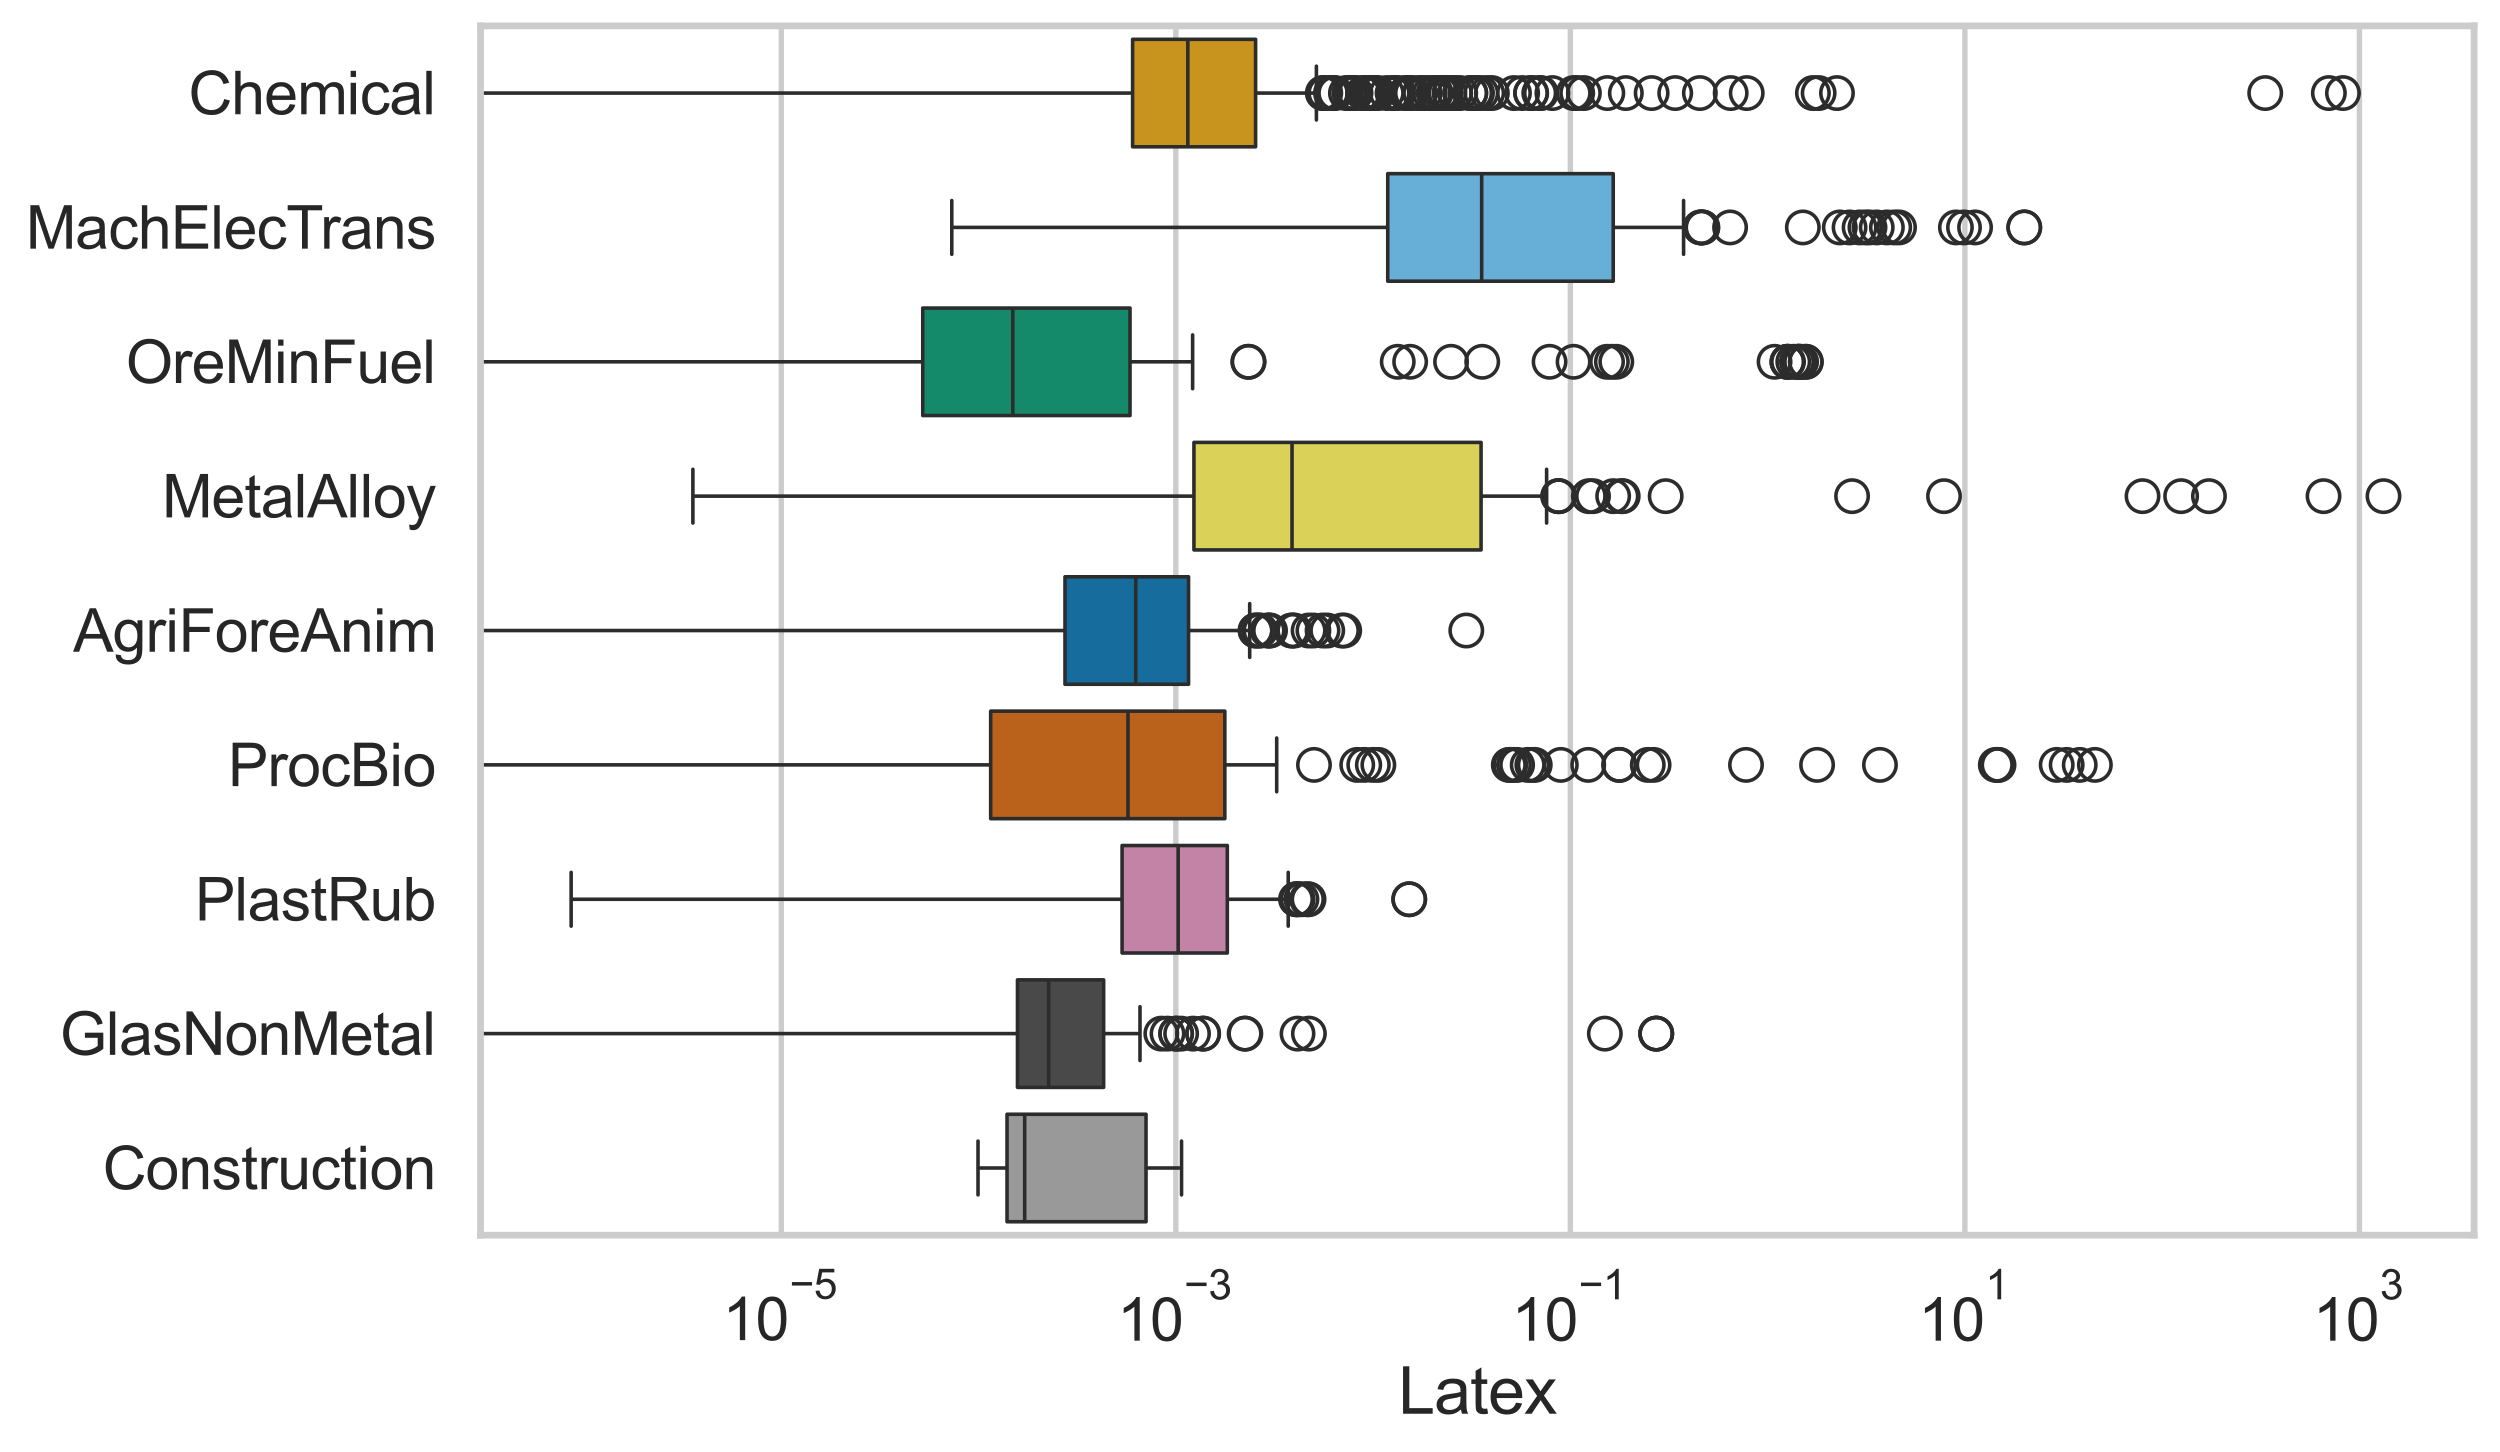 <?xml version="1.0" encoding="utf-8" standalone="no"?>
<!DOCTYPE svg PUBLIC "-//W3C//DTD SVG 1.1//EN"
  "http://www.w3.org/Graphics/SVG/1.1/DTD/svg11.dtd">
<svg xmlns:xlink="http://www.w3.org/1999/xlink" width="695.577pt" height="404.121pt" viewBox="0 0 695.577 404.121" xmlns="http://www.w3.org/2000/svg" version="1.1">
 <defs>
  <style type="text/css">*{stroke-linejoin: round; stroke-linecap: butt}</style>
 </defs>
 <g id="figure_1">
  <g id="patch_1">
   <path d="M 0 404.121 
L 695.577 404.121 
L 695.577 0 
L 0 0 
z
" style="fill: #ffffff"/>
  </g>
  <g id="axes_1">
   <g id="patch_2">
    <path d="M 133.697 343.665 
L 688.377 343.665 
L 688.377 7.2 
L 133.697 7.2 
z
" style="fill: #ffffff"/>
   </g>
   <g id="matplotlib.axis_1">
    <g id="xtick_1">
     <g id="line2d_1">
      <path d="M 217.376 343.665 
L 217.376 7.2 
" clip-path="url(#pfb4971caf5)" style="fill: none; stroke: #cccccc; stroke-width: 1.5; stroke-linecap: round"/>
     </g>
     <g id="text_1">
      <!-- $\mathdefault{10^{-5}}$ -->
      <g style="fill: #262626" transform="translate(201.041 373.015) scale(0.165 -0.165)">
       <defs>
        <path id="ArialMT-31" d="M 2384 0 
L 1822 0 
L 1822 3584 
Q 1619 3391 1289 3197 
Q 959 3003 697 2906 
L 697 3450 
Q 1169 3672 1522 3987 
Q 1875 4303 2022 4600 
L 2384 4600 
L 2384 0 
z
" transform="scale(0.016)"/>
        <path id="ArialMT-30" d="M 266 2259 
Q 266 3072 433 3567 
Q 600 4063 929 4331 
Q 1259 4600 1759 4600 
Q 2128 4600 2406 4451 
Q 2684 4303 2865 4023 
Q 3047 3744 3150 3342 
Q 3253 2941 3253 2259 
Q 3253 1453 3087 958 
Q 2922 463 2592 192 
Q 2263 -78 1759 -78 
Q 1097 -78 719 397 
Q 266 969 266 2259 
z
M 844 2259 
Q 844 1131 1108 757 
Q 1372 384 1759 384 
Q 2147 384 2411 759 
Q 2675 1134 2675 2259 
Q 2675 3391 2411 3762 
Q 2147 4134 1753 4134 
Q 1366 4134 1134 3806 
Q 844 3388 844 2259 
z
" transform="scale(0.016)"/>
        <path id="ArialMT-2212" d="M 3381 1997 
L 356 1997 
L 356 2522 
L 3381 2522 
L 3381 1997 
z
" transform="scale(0.016)"/>
        <path id="ArialMT-35" d="M 266 1200 
L 856 1250 
Q 922 819 1161 601 
Q 1400 384 1738 384 
Q 2144 384 2425 690 
Q 2706 997 2706 1503 
Q 2706 1984 2436 2262 
Q 2166 2541 1728 2541 
Q 1456 2541 1237 2417 
Q 1019 2294 894 2097 
L 366 2166 
L 809 4519 
L 3088 4519 
L 3088 3981 
L 1259 3981 
L 1013 2750 
Q 1425 3038 1878 3038 
Q 2478 3038 2890 2622 
Q 3303 2206 3303 1553 
Q 3303 931 2941 478 
Q 2500 -78 1738 -78 
Q 1113 -78 717 272 
Q 322 622 266 1200 
z
" transform="scale(0.016)"/>
       </defs>
       <use xlink:href="#ArialMT-31" transform="translate(0 0.88)"/>
       <use xlink:href="#ArialMT-30" transform="translate(55.615 0.88)"/>
       <use xlink:href="#ArialMT-2212" transform="translate(112.973 70.573) scale(0.7)"/>
       <use xlink:href="#ArialMT-35" transform="translate(153.852 70.573) scale(0.7)"/>
      </g>
     </g>
    </g>
    <g id="xtick_2">
     <g id="line2d_2">
      <path d="M 327.149 343.665 
L 327.149 7.2 
" clip-path="url(#pfb4971caf5)" style="fill: none; stroke: #cccccc; stroke-width: 1.5; stroke-linecap: round"/>
     </g>
     <g id="text_2">
      <!-- $\mathdefault{10^{-3}}$ -->
      <g style="fill: #262626" transform="translate(310.814 373.18) scale(0.165 -0.165)">
       <defs>
        <path id="ArialMT-33" d="M 269 1209 
L 831 1284 
Q 928 806 1161 595 
Q 1394 384 1728 384 
Q 2125 384 2398 659 
Q 2672 934 2672 1341 
Q 2672 1728 2419 1979 
Q 2166 2231 1775 2231 
Q 1616 2231 1378 2169 
L 1441 2663 
Q 1497 2656 1531 2656 
Q 1891 2656 2178 2843 
Q 2466 3031 2466 3422 
Q 2466 3731 2256 3934 
Q 2047 4138 1716 4138 
Q 1388 4138 1169 3931 
Q 950 3725 888 3313 
L 325 3413 
Q 428 3978 793 4289 
Q 1159 4600 1703 4600 
Q 2078 4600 2393 4439 
Q 2709 4278 2876 4000 
Q 3044 3722 3044 3409 
Q 3044 3113 2884 2869 
Q 2725 2625 2413 2481 
Q 2819 2388 3044 2092 
Q 3269 1797 3269 1353 
Q 3269 753 2831 336 
Q 2394 -81 1725 -81 
Q 1122 -81 723 278 
Q 325 638 269 1209 
z
" transform="scale(0.016)"/>
       </defs>
       <use xlink:href="#ArialMT-31" transform="translate(0 0.994)"/>
       <use xlink:href="#ArialMT-30" transform="translate(55.615 0.994)"/>
       <use xlink:href="#ArialMT-2212" transform="translate(112.973 70.688) scale(0.7)"/>
       <use xlink:href="#ArialMT-33" transform="translate(153.852 70.688) scale(0.7)"/>
      </g>
     </g>
    </g>
    <g id="xtick_3">
     <g id="line2d_3">
      <path d="M 436.921 343.665 
L 436.921 7.2 
" clip-path="url(#pfb4971caf5)" style="fill: none; stroke: #cccccc; stroke-width: 1.5; stroke-linecap: round"/>
     </g>
     <g id="text_3">
      <!-- $\mathdefault{10^{-1}}$ -->
      <g style="fill: #262626" transform="translate(420.586 373.18) scale(0.165 -0.165)">
       <use xlink:href="#ArialMT-31" transform="translate(0 0.994)"/>
       <use xlink:href="#ArialMT-30" transform="translate(55.615 0.994)"/>
       <use xlink:href="#ArialMT-2212" transform="translate(112.973 70.688) scale(0.7)"/>
       <use xlink:href="#ArialMT-31" transform="translate(153.852 70.688) scale(0.7)"/>
      </g>
     </g>
    </g>
    <g id="xtick_4">
     <g id="line2d_4">
      <path d="M 546.693 343.665 
L 546.693 7.2 
" clip-path="url(#pfb4971caf5)" style="fill: none; stroke: #cccccc; stroke-width: 1.5; stroke-linecap: round"/>
     </g>
     <g id="text_4">
      <!-- $\mathdefault{10^{1}}$ -->
      <g style="fill: #262626" transform="translate(533.741 373.18) scale(0.165 -0.165)">
       <use xlink:href="#ArialMT-31" transform="translate(0 0.994)"/>
       <use xlink:href="#ArialMT-30" transform="translate(55.615 0.994)"/>
       <use xlink:href="#ArialMT-31" transform="translate(112.973 70.688) scale(0.7)"/>
      </g>
     </g>
    </g>
    <g id="xtick_5">
     <g id="line2d_5">
      <path d="M 656.466 343.665 
L 656.466 7.2 
" clip-path="url(#pfb4971caf5)" style="fill: none; stroke: #cccccc; stroke-width: 1.5; stroke-linecap: round"/>
     </g>
     <g id="text_5">
      <!-- $\mathdefault{10^{3}}$ -->
      <g style="fill: #262626" transform="translate(643.513 373.18) scale(0.165 -0.165)">
       <use xlink:href="#ArialMT-31" transform="translate(0 0.994)"/>
       <use xlink:href="#ArialMT-30" transform="translate(55.615 0.994)"/>
       <use xlink:href="#ArialMT-33" transform="translate(112.973 70.688) scale(0.7)"/>
      </g>
     </g>
    </g>
    <g id="text_6">
     <!-- Latex -->
     <g style="fill: #262626" transform="translate(389.022 393.344) scale(0.18 -0.18)">
      <defs>
       <path id="ArialMT-4c" d="M 469 0 
L 469 4581 
L 1075 4581 
L 1075 541 
L 3331 541 
L 3331 0 
L 469 0 
z
" transform="scale(0.016)"/>
       <path id="ArialMT-61" d="M 2588 409 
Q 2275 144 1986 34 
Q 1697 -75 1366 -75 
Q 819 -75 525 192 
Q 231 459 231 875 
Q 231 1119 342 1320 
Q 453 1522 633 1644 
Q 813 1766 1038 1828 
Q 1203 1872 1538 1913 
Q 2219 1994 2541 2106 
Q 2544 2222 2544 2253 
Q 2544 2597 2384 2738 
Q 2169 2928 1744 2928 
Q 1347 2928 1158 2789 
Q 969 2650 878 2297 
L 328 2372 
Q 403 2725 575 2942 
Q 747 3159 1072 3276 
Q 1397 3394 1825 3394 
Q 2250 3394 2515 3294 
Q 2781 3194 2906 3042 
Q 3031 2891 3081 2659 
Q 3109 2516 3109 2141 
L 3109 1391 
Q 3109 606 3145 398 
Q 3181 191 3288 0 
L 2700 0 
Q 2613 175 2588 409 
z
M 2541 1666 
Q 2234 1541 1622 1453 
Q 1275 1403 1131 1340 
Q 988 1278 909 1158 
Q 831 1038 831 891 
Q 831 666 1001 516 
Q 1172 366 1500 366 
Q 1825 366 2078 508 
Q 2331 650 2450 897 
Q 2541 1088 2541 1459 
L 2541 1666 
z
" transform="scale(0.016)"/>
       <path id="ArialMT-74" d="M 1650 503 
L 1731 6 
Q 1494 -44 1306 -44 
Q 1000 -44 831 53 
Q 663 150 594 308 
Q 525 466 525 972 
L 525 2881 
L 113 2881 
L 113 3319 
L 525 3319 
L 525 4141 
L 1084 4478 
L 1084 3319 
L 1650 3319 
L 1650 2881 
L 1084 2881 
L 1084 941 
Q 1084 700 1114 631 
Q 1144 563 1211 522 
Q 1278 481 1403 481 
Q 1497 481 1650 503 
z
" transform="scale(0.016)"/>
       <path id="ArialMT-65" d="M 2694 1069 
L 3275 997 
Q 3138 488 2766 206 
Q 2394 -75 1816 -75 
Q 1088 -75 661 373 
Q 234 822 234 1631 
Q 234 2469 665 2931 
Q 1097 3394 1784 3394 
Q 2450 3394 2872 2941 
Q 3294 2488 3294 1666 
Q 3294 1616 3291 1516 
L 816 1516 
Q 847 969 1125 678 
Q 1403 388 1819 388 
Q 2128 388 2347 550 
Q 2566 713 2694 1069 
z
M 847 1978 
L 2700 1978 
Q 2663 2397 2488 2606 
Q 2219 2931 1791 2931 
Q 1403 2931 1139 2672 
Q 875 2413 847 1978 
z
" transform="scale(0.016)"/>
       <path id="ArialMT-78" d="M 47 0 
L 1259 1725 
L 138 3319 
L 841 3319 
L 1350 2541 
Q 1494 2319 1581 2169 
Q 1719 2375 1834 2534 
L 2394 3319 
L 3066 3319 
L 1919 1756 
L 3153 0 
L 2463 0 
L 1781 1031 
L 1600 1309 
L 728 0 
L 47 0 
z
" transform="scale(0.016)"/>
      </defs>
      <use xlink:href="#ArialMT-4c"/>
      <use xlink:href="#ArialMT-61" transform="translate(55.615 0)"/>
      <use xlink:href="#ArialMT-74" transform="translate(111.23 0)"/>
      <use xlink:href="#ArialMT-65" transform="translate(139.014 0)"/>
      <use xlink:href="#ArialMT-78" transform="translate(194.629 0)"/>
     </g>
    </g>
   </g>
   <g id="matplotlib.axis_2">
    <g id="ytick_1">
     <g id="text_7">
      <!-- Chemical -->
      <g style="fill: #262626" transform="translate(52.428 31.798) scale(0.165 -0.165)">
       <defs>
        <path id="ArialMT-43" d="M 3763 1606 
L 4369 1453 
Q 4178 706 3683 314 
Q 3188 -78 2472 -78 
Q 1731 -78 1267 223 
Q 803 525 561 1097 
Q 319 1669 319 2325 
Q 319 3041 592 3573 
Q 866 4106 1370 4382 
Q 1875 4659 2481 4659 
Q 3169 4659 3637 4309 
Q 4106 3959 4291 3325 
L 3694 3184 
Q 3534 3684 3231 3912 
Q 2928 4141 2469 4141 
Q 1941 4141 1586 3887 
Q 1231 3634 1087 3207 
Q 944 2781 944 2328 
Q 944 1744 1114 1308 
Q 1284 872 1643 656 
Q 2003 441 2422 441 
Q 2931 441 3284 734 
Q 3638 1028 3763 1606 
z
" transform="scale(0.016)"/>
        <path id="ArialMT-68" d="M 422 0 
L 422 4581 
L 984 4581 
L 984 2938 
Q 1378 3394 1978 3394 
Q 2347 3394 2619 3248 
Q 2891 3103 3008 2847 
Q 3125 2591 3125 2103 
L 3125 0 
L 2563 0 
L 2563 2103 
Q 2563 2525 2380 2717 
Q 2197 2909 1863 2909 
Q 1613 2909 1392 2779 
Q 1172 2650 1078 2428 
Q 984 2206 984 1816 
L 984 0 
L 422 0 
z
" transform="scale(0.016)"/>
        <path id="ArialMT-6d" d="M 422 0 
L 422 3319 
L 925 3319 
L 925 2853 
Q 1081 3097 1340 3245 
Q 1600 3394 1931 3394 
Q 2300 3394 2536 3241 
Q 2772 3088 2869 2813 
Q 3263 3394 3894 3394 
Q 4388 3394 4653 3120 
Q 4919 2847 4919 2278 
L 4919 0 
L 4359 0 
L 4359 2091 
Q 4359 2428 4304 2576 
Q 4250 2725 4106 2815 
Q 3963 2906 3769 2906 
Q 3419 2906 3187 2673 
Q 2956 2441 2956 1928 
L 2956 0 
L 2394 0 
L 2394 2156 
Q 2394 2531 2256 2718 
Q 2119 2906 1806 2906 
Q 1569 2906 1367 2781 
Q 1166 2656 1075 2415 
Q 984 2175 984 1722 
L 984 0 
L 422 0 
z
" transform="scale(0.016)"/>
        <path id="ArialMT-69" d="M 425 3934 
L 425 4581 
L 988 4581 
L 988 3934 
L 425 3934 
z
M 425 0 
L 425 3319 
L 988 3319 
L 988 0 
L 425 0 
z
" transform="scale(0.016)"/>
        <path id="ArialMT-63" d="M 2588 1216 
L 3141 1144 
Q 3050 572 2676 248 
Q 2303 -75 1759 -75 
Q 1078 -75 664 370 
Q 250 816 250 1647 
Q 250 2184 428 2587 
Q 606 2991 970 3192 
Q 1334 3394 1763 3394 
Q 2303 3394 2647 3120 
Q 2991 2847 3088 2344 
L 2541 2259 
Q 2463 2594 2264 2762 
Q 2066 2931 1784 2931 
Q 1359 2931 1093 2626 
Q 828 2322 828 1663 
Q 828 994 1084 691 
Q 1341 388 1753 388 
Q 2084 388 2306 591 
Q 2528 794 2588 1216 
z
" transform="scale(0.016)"/>
        <path id="ArialMT-6c" d="M 409 0 
L 409 4581 
L 972 4581 
L 972 0 
L 409 0 
z
" transform="scale(0.016)"/>
       </defs>
       <use xlink:href="#ArialMT-43"/>
       <use xlink:href="#ArialMT-68" transform="translate(72.217 0)"/>
       <use xlink:href="#ArialMT-65" transform="translate(127.832 0)"/>
       <use xlink:href="#ArialMT-6d" transform="translate(183.447 0)"/>
       <use xlink:href="#ArialMT-69" transform="translate(266.748 0)"/>
       <use xlink:href="#ArialMT-63" transform="translate(288.965 0)"/>
       <use xlink:href="#ArialMT-61" transform="translate(338.965 0)"/>
       <use xlink:href="#ArialMT-6c" transform="translate(394.58 0)"/>
      </g>
     </g>
    </g>
    <g id="ytick_2">
     <g id="text_8">
      <!-- MachElecTrans -->
      <g style="fill: #262626" transform="translate(7.2 69.183) scale(0.165 -0.165)">
       <defs>
        <path id="ArialMT-4d" d="M 475 0 
L 475 4581 
L 1388 4581 
L 2472 1338 
Q 2622 884 2691 659 
Q 2769 909 2934 1394 
L 4031 4581 
L 4847 4581 
L 4847 0 
L 4263 0 
L 4263 3834 
L 2931 0 
L 2384 0 
L 1059 3900 
L 1059 0 
L 475 0 
z
" transform="scale(0.016)"/>
        <path id="ArialMT-45" d="M 506 0 
L 506 4581 
L 3819 4581 
L 3819 4041 
L 1113 4041 
L 1113 2638 
L 3647 2638 
L 3647 2100 
L 1113 2100 
L 1113 541 
L 3925 541 
L 3925 0 
L 506 0 
z
" transform="scale(0.016)"/>
        <path id="ArialMT-54" d="M 1659 0 
L 1659 4041 
L 150 4041 
L 150 4581 
L 3781 4581 
L 3781 4041 
L 2266 4041 
L 2266 0 
L 1659 0 
z
" transform="scale(0.016)"/>
        <path id="ArialMT-72" d="M 416 0 
L 416 3319 
L 922 3319 
L 922 2816 
Q 1116 3169 1280 3281 
Q 1444 3394 1641 3394 
Q 1925 3394 2219 3213 
L 2025 2691 
Q 1819 2813 1613 2813 
Q 1428 2813 1281 2702 
Q 1134 2591 1072 2394 
Q 978 2094 978 1738 
L 978 0 
L 416 0 
z
" transform="scale(0.016)"/>
        <path id="ArialMT-6e" d="M 422 0 
L 422 3319 
L 928 3319 
L 928 2847 
Q 1294 3394 1984 3394 
Q 2284 3394 2536 3286 
Q 2788 3178 2913 3003 
Q 3038 2828 3088 2588 
Q 3119 2431 3119 2041 
L 3119 0 
L 2556 0 
L 2556 2019 
Q 2556 2363 2490 2533 
Q 2425 2703 2258 2804 
Q 2091 2906 1866 2906 
Q 1506 2906 1245 2678 
Q 984 2450 984 1813 
L 984 0 
L 422 0 
z
" transform="scale(0.016)"/>
        <path id="ArialMT-73" d="M 197 991 
L 753 1078 
Q 800 744 1014 566 
Q 1228 388 1613 388 
Q 2000 388 2187 545 
Q 2375 703 2375 916 
Q 2375 1106 2209 1216 
Q 2094 1291 1634 1406 
Q 1016 1563 777 1677 
Q 538 1791 414 1992 
Q 291 2194 291 2438 
Q 291 2659 392 2848 
Q 494 3038 669 3163 
Q 800 3259 1026 3326 
Q 1253 3394 1513 3394 
Q 1903 3394 2198 3281 
Q 2494 3169 2634 2976 
Q 2775 2784 2828 2463 
L 2278 2388 
Q 2241 2644 2061 2787 
Q 1881 2931 1553 2931 
Q 1166 2931 1000 2803 
Q 834 2675 834 2503 
Q 834 2394 903 2306 
Q 972 2216 1119 2156 
Q 1203 2125 1616 2013 
Q 2213 1853 2448 1751 
Q 2684 1650 2818 1456 
Q 2953 1263 2953 975 
Q 2953 694 2789 445 
Q 2625 197 2315 61 
Q 2006 -75 1616 -75 
Q 969 -75 630 194 
Q 291 463 197 991 
z
" transform="scale(0.016)"/>
       </defs>
       <use xlink:href="#ArialMT-4d"/>
       <use xlink:href="#ArialMT-61" transform="translate(83.301 0)"/>
       <use xlink:href="#ArialMT-63" transform="translate(138.916 0)"/>
       <use xlink:href="#ArialMT-68" transform="translate(188.916 0)"/>
       <use xlink:href="#ArialMT-45" transform="translate(244.531 0)"/>
       <use xlink:href="#ArialMT-6c" transform="translate(311.23 0)"/>
       <use xlink:href="#ArialMT-65" transform="translate(333.447 0)"/>
       <use xlink:href="#ArialMT-63" transform="translate(389.062 0)"/>
       <use xlink:href="#ArialMT-54" transform="translate(439.062 0)"/>
       <use xlink:href="#ArialMT-72" transform="translate(496.396 0)"/>
       <use xlink:href="#ArialMT-61" transform="translate(529.697 0)"/>
       <use xlink:href="#ArialMT-6e" transform="translate(585.312 0)"/>
       <use xlink:href="#ArialMT-73" transform="translate(640.928 0)"/>
      </g>
     </g>
    </g>
    <g id="ytick_3">
     <g id="text_9">
      <!-- OreMinFuel -->
      <g style="fill: #262626" transform="translate(35.013 106.568) scale(0.165 -0.165)">
       <defs>
        <path id="ArialMT-4f" d="M 309 2231 
Q 309 3372 921 4017 
Q 1534 4663 2503 4663 
Q 3138 4663 3647 4359 
Q 4156 4056 4423 3514 
Q 4691 2972 4691 2284 
Q 4691 1588 4409 1038 
Q 4128 488 3612 205 
Q 3097 -78 2500 -78 
Q 1853 -78 1343 234 
Q 834 547 571 1087 
Q 309 1628 309 2231 
z
M 934 2222 
Q 934 1394 1379 917 
Q 1825 441 2497 441 
Q 3181 441 3623 922 
Q 4066 1403 4066 2288 
Q 4066 2847 3877 3264 
Q 3688 3681 3323 3911 
Q 2959 4141 2506 4141 
Q 1863 4141 1398 3698 
Q 934 3256 934 2222 
z
" transform="scale(0.016)"/>
        <path id="ArialMT-46" d="M 525 0 
L 525 4581 
L 3616 4581 
L 3616 4041 
L 1131 4041 
L 1131 2622 
L 3281 2622 
L 3281 2081 
L 1131 2081 
L 1131 0 
L 525 0 
z
" transform="scale(0.016)"/>
        <path id="ArialMT-75" d="M 2597 0 
L 2597 488 
Q 2209 -75 1544 -75 
Q 1250 -75 995 37 
Q 741 150 617 320 
Q 494 491 444 738 
Q 409 903 409 1263 
L 409 3319 
L 972 3319 
L 972 1478 
Q 972 1038 1006 884 
Q 1059 663 1231 536 
Q 1403 409 1656 409 
Q 1909 409 2131 539 
Q 2353 669 2445 892 
Q 2538 1116 2538 1541 
L 2538 3319 
L 3100 3319 
L 3100 0 
L 2597 0 
z
" transform="scale(0.016)"/>
       </defs>
       <use xlink:href="#ArialMT-4f"/>
       <use xlink:href="#ArialMT-72" transform="translate(77.783 0)"/>
       <use xlink:href="#ArialMT-65" transform="translate(111.084 0)"/>
       <use xlink:href="#ArialMT-4d" transform="translate(166.699 0)"/>
       <use xlink:href="#ArialMT-69" transform="translate(250 0)"/>
       <use xlink:href="#ArialMT-6e" transform="translate(272.217 0)"/>
       <use xlink:href="#ArialMT-46" transform="translate(327.832 0)"/>
       <use xlink:href="#ArialMT-75" transform="translate(388.916 0)"/>
       <use xlink:href="#ArialMT-65" transform="translate(444.531 0)"/>
       <use xlink:href="#ArialMT-6c" transform="translate(500.146 0)"/>
      </g>
     </g>
    </g>
    <g id="ytick_4">
     <g id="text_10">
      <!-- MetalAlloy -->
      <g style="fill: #262626" transform="translate(45.088 143.953) scale(0.165 -0.165)">
       <defs>
        <path id="ArialMT-41" d="M -9 0 
L 1750 4581 
L 2403 4581 
L 4278 0 
L 3588 0 
L 3053 1388 
L 1138 1388 
L 634 0 
L -9 0 
z
M 1313 1881 
L 2866 1881 
L 2388 3150 
Q 2169 3728 2063 4100 
Q 1975 3659 1816 3225 
L 1313 1881 
z
" transform="scale(0.016)"/>
        <path id="ArialMT-6f" d="M 213 1659 
Q 213 2581 725 3025 
Q 1153 3394 1769 3394 
Q 2453 3394 2887 2945 
Q 3322 2497 3322 1706 
Q 3322 1066 3130 698 
Q 2938 331 2570 128 
Q 2203 -75 1769 -75 
Q 1072 -75 642 372 
Q 213 819 213 1659 
z
M 791 1659 
Q 791 1022 1069 705 
Q 1347 388 1769 388 
Q 2188 388 2466 706 
Q 2744 1025 2744 1678 
Q 2744 2294 2464 2611 
Q 2184 2928 1769 2928 
Q 1347 2928 1069 2612 
Q 791 2297 791 1659 
z
" transform="scale(0.016)"/>
        <path id="ArialMT-79" d="M 397 -1278 
L 334 -750 
Q 519 -800 656 -800 
Q 844 -800 956 -737 
Q 1069 -675 1141 -563 
Q 1194 -478 1313 -144 
Q 1328 -97 1363 -6 
L 103 3319 
L 709 3319 
L 1400 1397 
Q 1534 1031 1641 628 
Q 1738 1016 1872 1384 
L 2581 3319 
L 3144 3319 
L 1881 -56 
Q 1678 -603 1566 -809 
Q 1416 -1088 1222 -1217 
Q 1028 -1347 759 -1347 
Q 597 -1347 397 -1278 
z
" transform="scale(0.016)"/>
       </defs>
       <use xlink:href="#ArialMT-4d"/>
       <use xlink:href="#ArialMT-65" transform="translate(83.301 0)"/>
       <use xlink:href="#ArialMT-74" transform="translate(138.916 0)"/>
       <use xlink:href="#ArialMT-61" transform="translate(166.699 0)"/>
       <use xlink:href="#ArialMT-6c" transform="translate(222.314 0)"/>
       <use xlink:href="#ArialMT-41" transform="translate(244.531 0)"/>
       <use xlink:href="#ArialMT-6c" transform="translate(311.23 0)"/>
       <use xlink:href="#ArialMT-6c" transform="translate(333.447 0)"/>
       <use xlink:href="#ArialMT-6f" transform="translate(355.664 0)"/>
       <use xlink:href="#ArialMT-79" transform="translate(411.279 0)"/>
      </g>
     </g>
    </g>
    <g id="ytick_5">
     <g id="text_11">
      <!-- AgriForeAnim -->
      <g style="fill: #262626" transform="translate(20.341 181.337) scale(0.165 -0.165)">
       <defs>
        <path id="ArialMT-67" d="M 319 -275 
L 866 -356 
Q 900 -609 1056 -725 
Q 1266 -881 1628 -881 
Q 2019 -881 2231 -725 
Q 2444 -569 2519 -288 
Q 2563 -116 2559 434 
Q 2191 0 1641 0 
Q 956 0 581 494 
Q 206 988 206 1678 
Q 206 2153 378 2554 
Q 550 2956 876 3175 
Q 1203 3394 1644 3394 
Q 2231 3394 2613 2919 
L 2613 3319 
L 3131 3319 
L 3131 450 
Q 3131 -325 2973 -648 
Q 2816 -972 2473 -1159 
Q 2131 -1347 1631 -1347 
Q 1038 -1347 672 -1080 
Q 306 -813 319 -275 
z
M 784 1719 
Q 784 1066 1043 766 
Q 1303 466 1694 466 
Q 2081 466 2343 764 
Q 2606 1063 2606 1700 
Q 2606 2309 2336 2618 
Q 2066 2928 1684 2928 
Q 1309 2928 1046 2623 
Q 784 2319 784 1719 
z
" transform="scale(0.016)"/>
       </defs>
       <use xlink:href="#ArialMT-41"/>
       <use xlink:href="#ArialMT-67" transform="translate(66.699 0)"/>
       <use xlink:href="#ArialMT-72" transform="translate(122.314 0)"/>
       <use xlink:href="#ArialMT-69" transform="translate(155.615 0)"/>
       <use xlink:href="#ArialMT-46" transform="translate(177.832 0)"/>
       <use xlink:href="#ArialMT-6f" transform="translate(238.916 0)"/>
       <use xlink:href="#ArialMT-72" transform="translate(294.531 0)"/>
       <use xlink:href="#ArialMT-65" transform="translate(327.832 0)"/>
       <use xlink:href="#ArialMT-41" transform="translate(383.447 0)"/>
       <use xlink:href="#ArialMT-6e" transform="translate(450.146 0)"/>
       <use xlink:href="#ArialMT-69" transform="translate(505.762 0)"/>
       <use xlink:href="#ArialMT-6d" transform="translate(527.979 0)"/>
      </g>
     </g>
    </g>
    <g id="ytick_6">
     <g id="text_12">
      <!-- ProcBio -->
      <g style="fill: #262626" transform="translate(63.424 218.722) scale(0.165 -0.165)">
       <defs>
        <path id="ArialMT-50" d="M 494 0 
L 494 4581 
L 2222 4581 
Q 2678 4581 2919 4538 
Q 3256 4481 3484 4323 
Q 3713 4166 3852 3881 
Q 3991 3597 3991 3256 
Q 3991 2672 3619 2267 
Q 3247 1863 2275 1863 
L 1100 1863 
L 1100 0 
L 494 0 
z
M 1100 2403 
L 2284 2403 
Q 2872 2403 3119 2622 
Q 3366 2841 3366 3238 
Q 3366 3525 3220 3729 
Q 3075 3934 2838 4000 
Q 2684 4041 2272 4041 
L 1100 4041 
L 1100 2403 
z
" transform="scale(0.016)"/>
        <path id="ArialMT-42" d="M 469 0 
L 469 4581 
L 2188 4581 
Q 2713 4581 3030 4442 
Q 3347 4303 3526 4014 
Q 3706 3725 3706 3409 
Q 3706 3116 3547 2856 
Q 3388 2597 3066 2438 
Q 3481 2316 3704 2022 
Q 3928 1728 3928 1328 
Q 3928 1006 3792 729 
Q 3656 453 3456 303 
Q 3256 153 2954 76 
Q 2653 0 2216 0 
L 469 0 
z
M 1075 2656 
L 2066 2656 
Q 2469 2656 2644 2709 
Q 2875 2778 2992 2937 
Q 3109 3097 3109 3338 
Q 3109 3566 3000 3739 
Q 2891 3913 2687 3977 
Q 2484 4041 1991 4041 
L 1075 4041 
L 1075 2656 
z
M 1075 541 
L 2216 541 
Q 2509 541 2628 563 
Q 2838 600 2978 687 
Q 3119 775 3209 942 
Q 3300 1109 3300 1328 
Q 3300 1584 3169 1773 
Q 3038 1963 2805 2039 
Q 2572 2116 2134 2116 
L 1075 2116 
L 1075 541 
z
" transform="scale(0.016)"/>
       </defs>
       <use xlink:href="#ArialMT-50"/>
       <use xlink:href="#ArialMT-72" transform="translate(66.699 0)"/>
       <use xlink:href="#ArialMT-6f" transform="translate(100 0)"/>
       <use xlink:href="#ArialMT-63" transform="translate(155.615 0)"/>
       <use xlink:href="#ArialMT-42" transform="translate(205.615 0)"/>
       <use xlink:href="#ArialMT-69" transform="translate(272.314 0)"/>
       <use xlink:href="#ArialMT-6f" transform="translate(294.531 0)"/>
      </g>
     </g>
    </g>
    <g id="ytick_7">
     <g id="text_13">
      <!-- PlastRub -->
      <g style="fill: #262626" transform="translate(54.248 256.107) scale(0.165 -0.165)">
       <defs>
        <path id="ArialMT-52" d="M 503 0 
L 503 4581 
L 2534 4581 
Q 3147 4581 3465 4457 
Q 3784 4334 3975 4021 
Q 4166 3709 4166 3331 
Q 4166 2844 3850 2509 
Q 3534 2175 2875 2084 
Q 3116 1969 3241 1856 
Q 3506 1613 3744 1247 
L 4541 0 
L 3778 0 
L 3172 953 
Q 2906 1366 2734 1584 
Q 2563 1803 2427 1890 
Q 2291 1978 2150 2013 
Q 2047 2034 1813 2034 
L 1109 2034 
L 1109 0 
L 503 0 
z
M 1109 2559 
L 2413 2559 
Q 2828 2559 3062 2645 
Q 3297 2731 3419 2920 
Q 3541 3109 3541 3331 
Q 3541 3656 3305 3865 
Q 3069 4075 2559 4075 
L 1109 4075 
L 1109 2559 
z
" transform="scale(0.016)"/>
        <path id="ArialMT-62" d="M 941 0 
L 419 0 
L 419 4581 
L 981 4581 
L 981 2947 
Q 1338 3394 1891 3394 
Q 2197 3394 2470 3270 
Q 2744 3147 2920 2923 
Q 3097 2700 3197 2384 
Q 3297 2069 3297 1709 
Q 3297 856 2875 390 
Q 2453 -75 1863 -75 
Q 1275 -75 941 416 
L 941 0 
z
M 934 1684 
Q 934 1088 1097 822 
Q 1363 388 1816 388 
Q 2184 388 2453 708 
Q 2722 1028 2722 1663 
Q 2722 2313 2464 2622 
Q 2206 2931 1841 2931 
Q 1472 2931 1203 2611 
Q 934 2291 934 1684 
z
" transform="scale(0.016)"/>
       </defs>
       <use xlink:href="#ArialMT-50"/>
       <use xlink:href="#ArialMT-6c" transform="translate(66.699 0)"/>
       <use xlink:href="#ArialMT-61" transform="translate(88.916 0)"/>
       <use xlink:href="#ArialMT-73" transform="translate(144.531 0)"/>
       <use xlink:href="#ArialMT-74" transform="translate(194.531 0)"/>
       <use xlink:href="#ArialMT-52" transform="translate(222.314 0)"/>
       <use xlink:href="#ArialMT-75" transform="translate(294.531 0)"/>
       <use xlink:href="#ArialMT-62" transform="translate(350.146 0)"/>
      </g>
     </g>
    </g>
    <g id="ytick_8">
     <g id="text_14">
      <!-- GlasNonMetal -->
      <g style="fill: #262626" transform="translate(16.659 293.492) scale(0.165 -0.165)">
       <defs>
        <path id="ArialMT-47" d="M 2638 1797 
L 2638 2334 
L 4578 2338 
L 4578 638 
Q 4131 281 3656 101 
Q 3181 -78 2681 -78 
Q 2006 -78 1454 211 
Q 903 500 622 1047 
Q 341 1594 341 2269 
Q 341 2938 620 3517 
Q 900 4097 1425 4378 
Q 1950 4659 2634 4659 
Q 3131 4659 3532 4498 
Q 3934 4338 4162 4050 
Q 4391 3763 4509 3300 
L 3963 3150 
Q 3859 3500 3706 3700 
Q 3553 3900 3268 4020 
Q 2984 4141 2638 4141 
Q 2222 4141 1919 4014 
Q 1616 3888 1430 3681 
Q 1244 3475 1141 3228 
Q 966 2803 966 2306 
Q 966 1694 1177 1281 
Q 1388 869 1791 669 
Q 2194 469 2647 469 
Q 3041 469 3416 620 
Q 3791 772 3984 944 
L 3984 1797 
L 2638 1797 
z
" transform="scale(0.016)"/>
        <path id="ArialMT-4e" d="M 488 0 
L 488 4581 
L 1109 4581 
L 3516 984 
L 3516 4581 
L 4097 4581 
L 4097 0 
L 3475 0 
L 1069 3600 
L 1069 0 
L 488 0 
z
" transform="scale(0.016)"/>
       </defs>
       <use xlink:href="#ArialMT-47"/>
       <use xlink:href="#ArialMT-6c" transform="translate(77.783 0)"/>
       <use xlink:href="#ArialMT-61" transform="translate(100 0)"/>
       <use xlink:href="#ArialMT-73" transform="translate(155.615 0)"/>
       <use xlink:href="#ArialMT-4e" transform="translate(205.615 0)"/>
       <use xlink:href="#ArialMT-6f" transform="translate(277.832 0)"/>
       <use xlink:href="#ArialMT-6e" transform="translate(333.447 0)"/>
       <use xlink:href="#ArialMT-4d" transform="translate(389.062 0)"/>
       <use xlink:href="#ArialMT-65" transform="translate(472.363 0)"/>
       <use xlink:href="#ArialMT-74" transform="translate(527.979 0)"/>
       <use xlink:href="#ArialMT-61" transform="translate(555.762 0)"/>
       <use xlink:href="#ArialMT-6c" transform="translate(611.377 0)"/>
      </g>
     </g>
    </g>
    <g id="ytick_9">
     <g id="text_15">
      <!-- Construction -->
      <g style="fill: #262626" transform="translate(28.575 330.877) scale(0.165 -0.165)">
       <use xlink:href="#ArialMT-43"/>
       <use xlink:href="#ArialMT-6f" transform="translate(72.217 0)"/>
       <use xlink:href="#ArialMT-6e" transform="translate(127.832 0)"/>
       <use xlink:href="#ArialMT-73" transform="translate(183.447 0)"/>
       <use xlink:href="#ArialMT-74" transform="translate(233.447 0)"/>
       <use xlink:href="#ArialMT-72" transform="translate(261.23 0)"/>
       <use xlink:href="#ArialMT-75" transform="translate(294.531 0)"/>
       <use xlink:href="#ArialMT-63" transform="translate(350.146 0)"/>
       <use xlink:href="#ArialMT-74" transform="translate(400.146 0)"/>
       <use xlink:href="#ArialMT-69" transform="translate(427.93 0)"/>
       <use xlink:href="#ArialMT-6f" transform="translate(450.146 0)"/>
       <use xlink:href="#ArialMT-6e" transform="translate(505.762 0)"/>
      </g>
     </g>
    </g>
   </g>
   <g id="patch_3">
    <path d="M 315.126 10.938 
L 315.126 40.846 
L 349.346 40.846 
L 349.346 10.938 
L 315.126 10.938 
z
" clip-path="url(#pfb4971caf5)" style="fill: #c9941d; stroke: #2c2c2c; stroke-linejoin: miter"/>
   </g>
   <g id="line2d_6">
    <path d="M 315.126 25.892 
L -1 25.892 
" clip-path="url(#pfb4971caf5)" style="fill: none; stroke: #2c2c2c"/>
   </g>
   <g id="line2d_7">
    <path d="M 349.346 25.892 
L 366.264 25.892 
" clip-path="url(#pfb4971caf5)" style="fill: none; stroke: #2c2c2c"/>
   </g>
   <g id="line2d_8">
    <path clip-path="url(#pfb4971caf5)" style="fill: none; stroke: #2c2c2c; stroke-linecap: round"/>
   </g>
   <g id="line2d_9">
    <path d="M 366.264 18.415 
L 366.264 33.369 
" clip-path="url(#pfb4971caf5)" style="fill: none; stroke: #2c2c2c; stroke-linecap: round"/>
   </g>
   <g id="line2d_10">
    <defs>
     <path id="m06c87f2236" d="M 0 4.5 
C 1.193 4.5 2.338 4.026 3.182 3.182 
C 4.026 2.338 4.5 1.193 4.5 0 
C 4.5 -1.193 4.026 -2.338 3.182 -3.182 
C 2.338 -4.026 1.193 -4.5 0 -4.5 
C -1.193 -4.5 -2.338 -4.026 -3.182 -3.182 
C -4.026 -2.338 -4.5 -1.193 -4.5 0 
C -4.5 1.193 -4.026 2.338 -3.182 3.182 
C -2.338 4.026 -1.193 4.5 0 4.5 
z
" style="stroke: #2c2c2c"/>
    </defs>
    <g clip-path="url(#pfb4971caf5)">
     <use xlink:href="#m06c87f2236" x="423.511" y="25.892" style="fill-opacity: 0; stroke: #2c2c2c"/>
     <use xlink:href="#m06c87f2236" x="404.855" y="25.892" style="fill-opacity: 0; stroke: #2c2c2c"/>
     <use xlink:href="#m06c87f2236" x="379.213" y="25.892" style="fill-opacity: 0; stroke: #2c2c2c"/>
     <use xlink:href="#m06c87f2236" x="438.825" y="25.892" style="fill-opacity: 0; stroke: #2c2c2c"/>
     <use xlink:href="#m06c87f2236" x="410.953" y="25.892" style="fill-opacity: 0; stroke: #2c2c2c"/>
     <use xlink:href="#m06c87f2236" x="391.292" y="25.892" style="fill-opacity: 0; stroke: #2c2c2c"/>
     <use xlink:href="#m06c87f2236" x="630.255" y="25.892" style="fill-opacity: 0; stroke: #2c2c2c"/>
     <use xlink:href="#m06c87f2236" x="413.782" y="25.892" style="fill-opacity: 0; stroke: #2c2c2c"/>
     <use xlink:href="#m06c87f2236" x="380.415" y="25.892" style="fill-opacity: 0; stroke: #2c2c2c"/>
     <use xlink:href="#m06c87f2236" x="371.502" y="25.892" style="fill-opacity: 0; stroke: #2c2c2c"/>
     <use xlink:href="#m06c87f2236" x="375.743" y="25.892" style="fill-opacity: 0; stroke: #2c2c2c"/>
     <use xlink:href="#m06c87f2236" x="376.943" y="25.892" style="fill-opacity: 0; stroke: #2c2c2c"/>
     <use xlink:href="#m06c87f2236" x="412.144" y="25.892" style="fill-opacity: 0; stroke: #2c2c2c"/>
     <use xlink:href="#m06c87f2236" x="387.463" y="25.892" style="fill-opacity: 0; stroke: #2c2c2c"/>
     <use xlink:href="#m06c87f2236" x="398.872" y="25.892" style="fill-opacity: 0; stroke: #2c2c2c"/>
     <use xlink:href="#m06c87f2236" x="379.664" y="25.892" style="fill-opacity: 0; stroke: #2c2c2c"/>
     <use xlink:href="#m06c87f2236" x="392.6" y="25.892" style="fill-opacity: 0; stroke: #2c2c2c"/>
     <use xlink:href="#m06c87f2236" x="401.14" y="25.892" style="fill-opacity: 0; stroke: #2c2c2c"/>
     <use xlink:href="#m06c87f2236" x="388.18" y="25.892" style="fill-opacity: 0; stroke: #2c2c2c"/>
     <use xlink:href="#m06c87f2236" x="400.835" y="25.892" style="fill-opacity: 0; stroke: #2c2c2c"/>
     <use xlink:href="#m06c87f2236" x="504.407" y="25.892" style="fill-opacity: 0; stroke: #2c2c2c"/>
     <use xlink:href="#m06c87f2236" x="425.978" y="25.892" style="fill-opacity: 0; stroke: #2c2c2c"/>
     <use xlink:href="#m06c87f2236" x="370.759" y="25.892" style="fill-opacity: 0; stroke: #2c2c2c"/>
     <use xlink:href="#m06c87f2236" x="437.851" y="25.892" style="fill-opacity: 0; stroke: #2c2c2c"/>
     <use xlink:href="#m06c87f2236" x="428.273" y="25.892" style="fill-opacity: 0; stroke: #2c2c2c"/>
     <use xlink:href="#m06c87f2236" x="392.843" y="25.892" style="fill-opacity: 0; stroke: #2c2c2c"/>
     <use xlink:href="#m06c87f2236" x="402.158" y="25.892" style="fill-opacity: 0; stroke: #2c2c2c"/>
     <use xlink:href="#m06c87f2236" x="647.964" y="25.892" style="fill-opacity: 0; stroke: #2c2c2c"/>
     <use xlink:href="#m06c87f2236" x="447.212" y="25.892" style="fill-opacity: 0; stroke: #2c2c2c"/>
     <use xlink:href="#m06c87f2236" x="415.085" y="25.892" style="fill-opacity: 0; stroke: #2c2c2c"/>
     <use xlink:href="#m06c87f2236" x="410.441" y="25.892" style="fill-opacity: 0; stroke: #2c2c2c"/>
     <use xlink:href="#m06c87f2236" x="481.528" y="25.892" style="fill-opacity: 0; stroke: #2c2c2c"/>
     <use xlink:href="#m06c87f2236" x="421.228" y="25.892" style="fill-opacity: 0; stroke: #2c2c2c"/>
     <use xlink:href="#m06c87f2236" x="440.685" y="25.892" style="fill-opacity: 0; stroke: #2c2c2c"/>
     <use xlink:href="#m06c87f2236" x="385.835" y="25.892" style="fill-opacity: 0; stroke: #2c2c2c"/>
     <use xlink:href="#m06c87f2236" x="368.043" y="25.892" style="fill-opacity: 0; stroke: #2c2c2c"/>
     <use xlink:href="#m06c87f2236" x="380.802" y="25.892" style="fill-opacity: 0; stroke: #2c2c2c"/>
     <use xlink:href="#m06c87f2236" x="506" y="25.892" style="fill-opacity: 0; stroke: #2c2c2c"/>
     <use xlink:href="#m06c87f2236" x="428.732" y="25.892" style="fill-opacity: 0; stroke: #2c2c2c"/>
     <use xlink:href="#m06c87f2236" x="395.145" y="25.892" style="fill-opacity: 0; stroke: #2c2c2c"/>
     <use xlink:href="#m06c87f2236" x="472.951" y="25.892" style="fill-opacity: 0; stroke: #2c2c2c"/>
     <use xlink:href="#m06c87f2236" x="396.445" y="25.892" style="fill-opacity: 0; stroke: #2c2c2c"/>
     <use xlink:href="#m06c87f2236" x="426.028" y="25.892" style="fill-opacity: 0; stroke: #2c2c2c"/>
     <use xlink:href="#m06c87f2236" x="375.522" y="25.892" style="fill-opacity: 0; stroke: #2c2c2c"/>
     <use xlink:href="#m06c87f2236" x="368.262" y="25.892" style="fill-opacity: 0; stroke: #2c2c2c"/>
     <use xlink:href="#m06c87f2236" x="370.314" y="25.892" style="fill-opacity: 0; stroke: #2c2c2c"/>
     <use xlink:href="#m06c87f2236" x="395.038" y="25.892" style="fill-opacity: 0; stroke: #2c2c2c"/>
     <use xlink:href="#m06c87f2236" x="382.582" y="25.892" style="fill-opacity: 0; stroke: #2c2c2c"/>
     <use xlink:href="#m06c87f2236" x="370.753" y="25.892" style="fill-opacity: 0; stroke: #2c2c2c"/>
     <use xlink:href="#m06c87f2236" x="406.281" y="25.892" style="fill-opacity: 0; stroke: #2c2c2c"/>
     <use xlink:href="#m06c87f2236" x="391.849" y="25.892" style="fill-opacity: 0; stroke: #2c2c2c"/>
     <use xlink:href="#m06c87f2236" x="485.991" y="25.892" style="fill-opacity: 0; stroke: #2c2c2c"/>
     <use xlink:href="#m06c87f2236" x="399.478" y="25.892" style="fill-opacity: 0; stroke: #2c2c2c"/>
     <use xlink:href="#m06c87f2236" x="381.259" y="25.892" style="fill-opacity: 0; stroke: #2c2c2c"/>
     <use xlink:href="#m06c87f2236" x="511.102" y="25.892" style="fill-opacity: 0; stroke: #2c2c2c"/>
     <use xlink:href="#m06c87f2236" x="368.736" y="25.892" style="fill-opacity: 0; stroke: #2c2c2c"/>
     <use xlink:href="#m06c87f2236" x="370.593" y="25.892" style="fill-opacity: 0; stroke: #2c2c2c"/>
     <use xlink:href="#m06c87f2236" x="409.079" y="25.892" style="fill-opacity: 0; stroke: #2c2c2c"/>
     <use xlink:href="#m06c87f2236" x="383.415" y="25.892" style="fill-opacity: 0; stroke: #2c2c2c"/>
     <use xlink:href="#m06c87f2236" x="380.459" y="25.892" style="fill-opacity: 0; stroke: #2c2c2c"/>
     <use xlink:href="#m06c87f2236" x="431.923" y="25.892" style="fill-opacity: 0; stroke: #2c2c2c"/>
     <use xlink:href="#m06c87f2236" x="375.484" y="25.892" style="fill-opacity: 0; stroke: #2c2c2c"/>
     <use xlink:href="#m06c87f2236" x="452.357" y="25.892" style="fill-opacity: 0; stroke: #2c2c2c"/>
     <use xlink:href="#m06c87f2236" x="466.098" y="25.892" style="fill-opacity: 0; stroke: #2c2c2c"/>
     <use xlink:href="#m06c87f2236" x="391.167" y="25.892" style="fill-opacity: 0; stroke: #2c2c2c"/>
     <use xlink:href="#m06c87f2236" x="388.983" y="25.892" style="fill-opacity: 0; stroke: #2c2c2c"/>
     <use xlink:href="#m06c87f2236" x="651.88" y="25.892" style="fill-opacity: 0; stroke: #2c2c2c"/>
     <use xlink:href="#m06c87f2236" x="379.807" y="25.892" style="fill-opacity: 0; stroke: #2c2c2c"/>
     <use xlink:href="#m06c87f2236" x="409.106" y="25.892" style="fill-opacity: 0; stroke: #2c2c2c"/>
     <use xlink:href="#m06c87f2236" x="391.91" y="25.892" style="fill-opacity: 0; stroke: #2c2c2c"/>
     <use xlink:href="#m06c87f2236" x="382.254" y="25.892" style="fill-opacity: 0; stroke: #2c2c2c"/>
     <use xlink:href="#m06c87f2236" x="377.155" y="25.892" style="fill-opacity: 0; stroke: #2c2c2c"/>
     <use xlink:href="#m06c87f2236" x="376.104" y="25.892" style="fill-opacity: 0; stroke: #2c2c2c"/>
     <use xlink:href="#m06c87f2236" x="382.071" y="25.892" style="fill-opacity: 0; stroke: #2c2c2c"/>
     <use xlink:href="#m06c87f2236" x="382.292" y="25.892" style="fill-opacity: 0; stroke: #2c2c2c"/>
     <use xlink:href="#m06c87f2236" x="374.469" y="25.892" style="fill-opacity: 0; stroke: #2c2c2c"/>
     <use xlink:href="#m06c87f2236" x="397.802" y="25.892" style="fill-opacity: 0; stroke: #2c2c2c"/>
     <use xlink:href="#m06c87f2236" x="459.534" y="25.892" style="fill-opacity: 0; stroke: #2c2c2c"/>
     <use xlink:href="#m06c87f2236" x="403.282" y="25.892" style="fill-opacity: 0; stroke: #2c2c2c"/>
     <use xlink:href="#m06c87f2236" x="404.855" y="25.892" style="fill-opacity: 0; stroke: #2c2c2c"/>
     <use xlink:href="#m06c87f2236" x="402.138" y="25.892" style="fill-opacity: 0; stroke: #2c2c2c"/>
    </g>
   </g>
   <g id="patch_4">
    <path d="M 386.111 48.323 
L 386.111 78.231 
L 448.85 78.231 
L 448.85 48.323 
L 386.111 48.323 
z
" clip-path="url(#pfb4971caf5)" style="fill: #68afd7; stroke: #2c2c2c; stroke-linejoin: miter"/>
   </g>
   <g id="line2d_11">
    <path d="M 386.111 63.277 
L 264.816 63.277 
" clip-path="url(#pfb4971caf5)" style="fill: none; stroke: #2c2c2c"/>
   </g>
   <g id="line2d_12">
    <path d="M 448.85 63.277 
L 468.426 63.277 
" clip-path="url(#pfb4971caf5)" style="fill: none; stroke: #2c2c2c"/>
   </g>
   <g id="line2d_13">
    <path d="M 264.816 55.8 
L 264.816 70.754 
" clip-path="url(#pfb4971caf5)" style="fill: none; stroke: #2c2c2c; stroke-linecap: round"/>
   </g>
   <g id="line2d_14">
    <path d="M 468.426 55.8 
L 468.426 70.754 
" clip-path="url(#pfb4971caf5)" style="fill: none; stroke: #2c2c2c; stroke-linecap: round"/>
   </g>
   <g id="line2d_15">
    <g clip-path="url(#pfb4971caf5)">
     <use xlink:href="#m06c87f2236" x="563.217" y="63.277" style="fill-opacity: 0; stroke: #2c2c2c"/>
     <use xlink:href="#m06c87f2236" x="473.126" y="63.277" style="fill-opacity: 0; stroke: #2c2c2c"/>
     <use xlink:href="#m06c87f2236" x="522.166" y="63.277" style="fill-opacity: 0; stroke: #2c2c2c"/>
     <use xlink:href="#m06c87f2236" x="520.154" y="63.277" style="fill-opacity: 0; stroke: #2c2c2c"/>
     <use xlink:href="#m06c87f2236" x="528.366" y="63.277" style="fill-opacity: 0; stroke: #2c2c2c"/>
     <use xlink:href="#m06c87f2236" x="563.218" y="63.277" style="fill-opacity: 0; stroke: #2c2c2c"/>
     <use xlink:href="#m06c87f2236" x="524.991" y="63.277" style="fill-opacity: 0; stroke: #2c2c2c"/>
     <use xlink:href="#m06c87f2236" x="473.672" y="63.277" style="fill-opacity: 0; stroke: #2c2c2c"/>
     <use xlink:href="#m06c87f2236" x="546.445" y="63.277" style="fill-opacity: 0; stroke: #2c2c2c"/>
     <use xlink:href="#m06c87f2236" x="473.237" y="63.277" style="fill-opacity: 0; stroke: #2c2c2c"/>
     <use xlink:href="#m06c87f2236" x="527.036" y="63.277" style="fill-opacity: 0; stroke: #2c2c2c"/>
     <use xlink:href="#m06c87f2236" x="549.522" y="63.277" style="fill-opacity: 0; stroke: #2c2c2c"/>
     <use xlink:href="#m06c87f2236" x="501.606" y="63.277" style="fill-opacity: 0; stroke: #2c2c2c"/>
     <use xlink:href="#m06c87f2236" x="514.605" y="63.277" style="fill-opacity: 0; stroke: #2c2c2c"/>
     <use xlink:href="#m06c87f2236" x="511.892" y="63.277" style="fill-opacity: 0; stroke: #2c2c2c"/>
     <use xlink:href="#m06c87f2236" x="544.194" y="63.277" style="fill-opacity: 0; stroke: #2c2c2c"/>
     <use xlink:href="#m06c87f2236" x="517.394" y="63.277" style="fill-opacity: 0; stroke: #2c2c2c"/>
     <use xlink:href="#m06c87f2236" x="519.029" y="63.277" style="fill-opacity: 0; stroke: #2c2c2c"/>
     <use xlink:href="#m06c87f2236" x="473.584" y="63.277" style="fill-opacity: 0; stroke: #2c2c2c"/>
     <use xlink:href="#m06c87f2236" x="481.363" y="63.277" style="fill-opacity: 0; stroke: #2c2c2c"/>
    </g>
   </g>
   <g id="patch_5">
    <path d="M 256.742 85.708 
L 256.742 115.616 
L 314.404 115.616 
L 314.404 85.708 
L 256.742 85.708 
z
" clip-path="url(#pfb4971caf5)" style="fill: #148a6a; stroke: #2c2c2c; stroke-linejoin: miter"/>
   </g>
   <g id="line2d_16">
    <path d="M 256.742 100.662 
L -1 100.662 
" clip-path="url(#pfb4971caf5)" style="fill: none; stroke: #2c2c2c"/>
   </g>
   <g id="line2d_17">
    <path d="M 314.404 100.662 
L 331.827 100.662 
" clip-path="url(#pfb4971caf5)" style="fill: none; stroke: #2c2c2c"/>
   </g>
   <g id="line2d_18">
    <path clip-path="url(#pfb4971caf5)" style="fill: none; stroke: #2c2c2c; stroke-linecap: round"/>
   </g>
   <g id="line2d_19">
    <path d="M 331.827 93.185 
L 331.827 108.139 
" clip-path="url(#pfb4971caf5)" style="fill: none; stroke: #2c2c2c; stroke-linecap: round"/>
   </g>
   <g id="line2d_20">
    <g clip-path="url(#pfb4971caf5)">
     <use xlink:href="#m06c87f2236" x="498.947" y="100.662" style="fill-opacity: 0; stroke: #2c2c2c"/>
     <use xlink:href="#m06c87f2236" x="431.141" y="100.662" style="fill-opacity: 0; stroke: #2c2c2c"/>
     <use xlink:href="#m06c87f2236" x="388.893" y="100.662" style="fill-opacity: 0; stroke: #2c2c2c"/>
     <use xlink:href="#m06c87f2236" x="497.307" y="100.662" style="fill-opacity: 0; stroke: #2c2c2c"/>
     <use xlink:href="#m06c87f2236" x="500.464" y="100.662" style="fill-opacity: 0; stroke: #2c2c2c"/>
     <use xlink:href="#m06c87f2236" x="497.313" y="100.662" style="fill-opacity: 0; stroke: #2c2c2c"/>
     <use xlink:href="#m06c87f2236" x="500.464" y="100.662" style="fill-opacity: 0; stroke: #2c2c2c"/>
     <use xlink:href="#m06c87f2236" x="500.592" y="100.662" style="fill-opacity: 0; stroke: #2c2c2c"/>
     <use xlink:href="#m06c87f2236" x="493.74" y="100.662" style="fill-opacity: 0; stroke: #2c2c2c"/>
     <use xlink:href="#m06c87f2236" x="448.467" y="100.662" style="fill-opacity: 0; stroke: #2c2c2c"/>
     <use xlink:href="#m06c87f2236" x="497.486" y="100.662" style="fill-opacity: 0; stroke: #2c2c2c"/>
     <use xlink:href="#m06c87f2236" x="447.129" y="100.662" style="fill-opacity: 0; stroke: #2c2c2c"/>
     <use xlink:href="#m06c87f2236" x="449.701" y="100.662" style="fill-opacity: 0; stroke: #2c2c2c"/>
     <use xlink:href="#m06c87f2236" x="347.409" y="100.662" style="fill-opacity: 0; stroke: #2c2c2c"/>
     <use xlink:href="#m06c87f2236" x="437.817" y="100.662" style="fill-opacity: 0; stroke: #2c2c2c"/>
     <use xlink:href="#m06c87f2236" x="499.967" y="100.662" style="fill-opacity: 0; stroke: #2c2c2c"/>
     <use xlink:href="#m06c87f2236" x="347.314" y="100.662" style="fill-opacity: 0; stroke: #2c2c2c"/>
     <use xlink:href="#m06c87f2236" x="403.727" y="100.662" style="fill-opacity: 0; stroke: #2c2c2c"/>
     <use xlink:href="#m06c87f2236" x="501.135" y="100.662" style="fill-opacity: 0; stroke: #2c2c2c"/>
     <use xlink:href="#m06c87f2236" x="392.347" y="100.662" style="fill-opacity: 0; stroke: #2c2c2c"/>
     <use xlink:href="#m06c87f2236" x="502.429" y="100.662" style="fill-opacity: 0; stroke: #2c2c2c"/>
     <use xlink:href="#m06c87f2236" x="412.403" y="100.662" style="fill-opacity: 0; stroke: #2c2c2c"/>
     <use xlink:href="#m06c87f2236" x="502.429" y="100.662" style="fill-opacity: 0; stroke: #2c2c2c"/>
    </g>
   </g>
   <g id="patch_6">
    <path d="M 332.19 123.093 
L 332.19 153.001 
L 412.078 153.001 
L 412.078 123.093 
L 332.19 123.093 
z
" clip-path="url(#pfb4971caf5)" style="fill: #dad158; stroke: #2c2c2c; stroke-linejoin: miter"/>
   </g>
   <g id="line2d_21">
    <path d="M 332.19 138.047 
L 192.782 138.047 
" clip-path="url(#pfb4971caf5)" style="fill: none; stroke: #2c2c2c"/>
   </g>
   <g id="line2d_22">
    <path d="M 412.078 138.047 
L 430.316 138.047 
" clip-path="url(#pfb4971caf5)" style="fill: none; stroke: #2c2c2c"/>
   </g>
   <g id="line2d_23">
    <path d="M 192.782 130.57 
L 192.782 145.524 
" clip-path="url(#pfb4971caf5)" style="fill: none; stroke: #2c2c2c; stroke-linecap: round"/>
   </g>
   <g id="line2d_24">
    <path d="M 430.316 130.57 
L 430.316 145.524 
" clip-path="url(#pfb4971caf5)" style="fill: none; stroke: #2c2c2c; stroke-linecap: round"/>
   </g>
   <g id="line2d_25">
    <g clip-path="url(#pfb4971caf5)">
     <use xlink:href="#m06c87f2236" x="443.226" y="138.047" style="fill-opacity: 0; stroke: #2c2c2c"/>
     <use xlink:href="#m06c87f2236" x="451.132" y="138.047" style="fill-opacity: 0; stroke: #2c2c2c"/>
     <use xlink:href="#m06c87f2236" x="663.164" y="138.047" style="fill-opacity: 0; stroke: #2c2c2c"/>
     <use xlink:href="#m06c87f2236" x="596.117" y="138.047" style="fill-opacity: 0; stroke: #2c2c2c"/>
     <use xlink:href="#m06c87f2236" x="448.828" y="138.047" style="fill-opacity: 0; stroke: #2c2c2c"/>
     <use xlink:href="#m06c87f2236" x="606.86" y="138.047" style="fill-opacity: 0; stroke: #2c2c2c"/>
     <use xlink:href="#m06c87f2236" x="540.882" y="138.047" style="fill-opacity: 0; stroke: #2c2c2c"/>
     <use xlink:href="#m06c87f2236" x="433.785" y="138.047" style="fill-opacity: 0; stroke: #2c2c2c"/>
     <use xlink:href="#m06c87f2236" x="463.442" y="138.047" style="fill-opacity: 0; stroke: #2c2c2c"/>
     <use xlink:href="#m06c87f2236" x="614.595" y="138.047" style="fill-opacity: 0; stroke: #2c2c2c"/>
     <use xlink:href="#m06c87f2236" x="442.063" y="138.047" style="fill-opacity: 0; stroke: #2c2c2c"/>
     <use xlink:href="#m06c87f2236" x="515.302" y="138.047" style="fill-opacity: 0; stroke: #2c2c2c"/>
     <use xlink:href="#m06c87f2236" x="433.648" y="138.047" style="fill-opacity: 0; stroke: #2c2c2c"/>
     <use xlink:href="#m06c87f2236" x="451.492" y="138.047" style="fill-opacity: 0; stroke: #2c2c2c"/>
     <use xlink:href="#m06c87f2236" x="646.481" y="138.047" style="fill-opacity: 0; stroke: #2c2c2c"/>
     <use xlink:href="#m06c87f2236" x="433.514" y="138.047" style="fill-opacity: 0; stroke: #2c2c2c"/>
    </g>
   </g>
   <g id="patch_7">
    <path d="M 296.317 160.478 
L 296.317 190.386 
L 330.689 190.386 
L 330.689 160.478 
L 296.317 160.478 
z
" clip-path="url(#pfb4971caf5)" style="fill: #166c9c; stroke: #2c2c2c; stroke-linejoin: miter"/>
   </g>
   <g id="line2d_26">
    <path d="M 296.317 175.432 
L -1 175.432 
" clip-path="url(#pfb4971caf5)" style="fill: none; stroke: #2c2c2c"/>
   </g>
   <g id="line2d_27">
    <path d="M 330.689 175.432 
L 347.703 175.432 
" clip-path="url(#pfb4971caf5)" style="fill: none; stroke: #2c2c2c"/>
   </g>
   <g id="line2d_28">
    <path clip-path="url(#pfb4971caf5)" style="fill: none; stroke: #2c2c2c; stroke-linecap: round"/>
   </g>
   <g id="line2d_29">
    <path d="M 347.703 167.955 
L 347.703 182.909 
" clip-path="url(#pfb4971caf5)" style="fill: none; stroke: #2c2c2c; stroke-linecap: round"/>
   </g>
   <g id="line2d_30">
    <g clip-path="url(#pfb4971caf5)">
     <use xlink:href="#m06c87f2236" x="367.977" y="175.432" style="fill-opacity: 0; stroke: #2c2c2c"/>
     <use xlink:href="#m06c87f2236" x="359.279" y="175.432" style="fill-opacity: 0; stroke: #2c2c2c"/>
     <use xlink:href="#m06c87f2236" x="369.281" y="175.432" style="fill-opacity: 0; stroke: #2c2c2c"/>
     <use xlink:href="#m06c87f2236" x="349.34" y="175.432" style="fill-opacity: 0; stroke: #2c2c2c"/>
     <use xlink:href="#m06c87f2236" x="365.43" y="175.432" style="fill-opacity: 0; stroke: #2c2c2c"/>
     <use xlink:href="#m06c87f2236" x="359.567" y="175.432" style="fill-opacity: 0; stroke: #2c2c2c"/>
     <use xlink:href="#m06c87f2236" x="373.368" y="175.432" style="fill-opacity: 0; stroke: #2c2c2c"/>
     <use xlink:href="#m06c87f2236" x="350.675" y="175.432" style="fill-opacity: 0; stroke: #2c2c2c"/>
     <use xlink:href="#m06c87f2236" x="364.091" y="175.432" style="fill-opacity: 0; stroke: #2c2c2c"/>
     <use xlink:href="#m06c87f2236" x="407.971" y="175.432" style="fill-opacity: 0; stroke: #2c2c2c"/>
     <use xlink:href="#m06c87f2236" x="352.677" y="175.432" style="fill-opacity: 0; stroke: #2c2c2c"/>
     <use xlink:href="#m06c87f2236" x="353.093" y="175.432" style="fill-opacity: 0; stroke: #2c2c2c"/>
     <use xlink:href="#m06c87f2236" x="373.999" y="175.432" style="fill-opacity: 0; stroke: #2c2c2c"/>
     <use xlink:href="#m06c87f2236" x="353.364" y="175.432" style="fill-opacity: 0; stroke: #2c2c2c"/>
     <use xlink:href="#m06c87f2236" x="349.368" y="175.432" style="fill-opacity: 0; stroke: #2c2c2c"/>
     <use xlink:href="#m06c87f2236" x="350.31" y="175.432" style="fill-opacity: 0; stroke: #2c2c2c"/>
     <use xlink:href="#m06c87f2236" x="360.136" y="175.432" style="fill-opacity: 0; stroke: #2c2c2c"/>
    </g>
   </g>
   <g id="patch_8">
    <path d="M 275.634 197.863 
L 275.634 227.771 
L 340.786 227.771 
L 340.786 197.863 
L 275.634 197.863 
z
" clip-path="url(#pfb4971caf5)" style="fill: #ba611b; stroke: #2c2c2c; stroke-linejoin: miter"/>
   </g>
   <g id="line2d_31">
    <path d="M 275.634 212.817 
L -1 212.817 
" clip-path="url(#pfb4971caf5)" style="fill: none; stroke: #2c2c2c"/>
   </g>
   <g id="line2d_32">
    <path d="M 340.786 212.817 
L 355.217 212.817 
" clip-path="url(#pfb4971caf5)" style="fill: none; stroke: #2c2c2c"/>
   </g>
   <g id="line2d_33">
    <path clip-path="url(#pfb4971caf5)" style="fill: none; stroke: #2c2c2c; stroke-linecap: round"/>
   </g>
   <g id="line2d_34">
    <path d="M 355.217 205.34 
L 355.217 220.294 
" clip-path="url(#pfb4971caf5)" style="fill: none; stroke: #2c2c2c; stroke-linecap: round"/>
   </g>
   <g id="line2d_35">
    <g clip-path="url(#pfb4971caf5)">
     <use xlink:href="#m06c87f2236" x="485.791" y="212.817" style="fill-opacity: 0; stroke: #2c2c2c"/>
     <use xlink:href="#m06c87f2236" x="458.459" y="212.817" style="fill-opacity: 0; stroke: #2c2c2c"/>
     <use xlink:href="#m06c87f2236" x="441.893" y="212.817" style="fill-opacity: 0; stroke: #2c2c2c"/>
     <use xlink:href="#m06c87f2236" x="383.503" y="212.817" style="fill-opacity: 0; stroke: #2c2c2c"/>
     <use xlink:href="#m06c87f2236" x="578.644" y="212.817" style="fill-opacity: 0; stroke: #2c2c2c"/>
     <use xlink:href="#m06c87f2236" x="450.618" y="212.817" style="fill-opacity: 0; stroke: #2c2c2c"/>
     <use xlink:href="#m06c87f2236" x="555.297" y="212.817" style="fill-opacity: 0; stroke: #2c2c2c"/>
     <use xlink:href="#m06c87f2236" x="523.06" y="212.817" style="fill-opacity: 0; stroke: #2c2c2c"/>
     <use xlink:href="#m06c87f2236" x="434.268" y="212.817" style="fill-opacity: 0; stroke: #2c2c2c"/>
     <use xlink:href="#m06c87f2236" x="572.237" y="212.817" style="fill-opacity: 0; stroke: #2c2c2c"/>
     <use xlink:href="#m06c87f2236" x="365.592" y="212.817" style="fill-opacity: 0; stroke: #2c2c2c"/>
     <use xlink:href="#m06c87f2236" x="379.584" y="212.817" style="fill-opacity: 0; stroke: #2c2c2c"/>
     <use xlink:href="#m06c87f2236" x="460.078" y="212.817" style="fill-opacity: 0; stroke: #2c2c2c"/>
     <use xlink:href="#m06c87f2236" x="381.965" y="212.817" style="fill-opacity: 0; stroke: #2c2c2c"/>
     <use xlink:href="#m06c87f2236" x="425.054" y="212.817" style="fill-opacity: 0; stroke: #2c2c2c"/>
     <use xlink:href="#m06c87f2236" x="450.478" y="212.817" style="fill-opacity: 0; stroke: #2c2c2c"/>
     <use xlink:href="#m06c87f2236" x="582.86" y="212.817" style="fill-opacity: 0; stroke: #2c2c2c"/>
     <use xlink:href="#m06c87f2236" x="427.013" y="212.817" style="fill-opacity: 0; stroke: #2c2c2c"/>
     <use xlink:href="#m06c87f2236" x="505.568" y="212.817" style="fill-opacity: 0; stroke: #2c2c2c"/>
     <use xlink:href="#m06c87f2236" x="377.622" y="212.817" style="fill-opacity: 0; stroke: #2c2c2c"/>
     <use xlink:href="#m06c87f2236" x="421.23" y="212.817" style="fill-opacity: 0; stroke: #2c2c2c"/>
     <use xlink:href="#m06c87f2236" x="575.008" y="212.817" style="fill-opacity: 0; stroke: #2c2c2c"/>
     <use xlink:href="#m06c87f2236" x="419.796" y="212.817" style="fill-opacity: 0; stroke: #2c2c2c"/>
     <use xlink:href="#m06c87f2236" x="420.219" y="212.817" style="fill-opacity: 0; stroke: #2c2c2c"/>
     <use xlink:href="#m06c87f2236" x="422.107" y="212.817" style="fill-opacity: 0; stroke: #2c2c2c"/>
     <use xlink:href="#m06c87f2236" x="556.046" y="212.817" style="fill-opacity: 0; stroke: #2c2c2c"/>
     <use xlink:href="#m06c87f2236" x="426.335" y="212.817" style="fill-opacity: 0; stroke: #2c2c2c"/>
     <use xlink:href="#m06c87f2236" x="555.793" y="212.817" style="fill-opacity: 0; stroke: #2c2c2c"/>
    </g>
   </g>
   <g id="patch_9">
    <path d="M 312.199 235.248 
L 312.199 265.156 
L 341.475 265.156 
L 341.475 235.248 
L 312.199 235.248 
z
" clip-path="url(#pfb4971caf5)" style="fill: #c283a6; stroke: #2c2c2c; stroke-linejoin: miter"/>
   </g>
   <g id="line2d_36">
    <path d="M 312.199 250.202 
L 158.91 250.202 
" clip-path="url(#pfb4971caf5)" style="fill: none; stroke: #2c2c2c"/>
   </g>
   <g id="line2d_37">
    <path d="M 341.475 250.202 
L 358.423 250.202 
" clip-path="url(#pfb4971caf5)" style="fill: none; stroke: #2c2c2c"/>
   </g>
   <g id="line2d_38">
    <path d="M 158.91 242.725 
L 158.91 257.679 
" clip-path="url(#pfb4971caf5)" style="fill: none; stroke: #2c2c2c; stroke-linecap: round"/>
   </g>
   <g id="line2d_39">
    <path d="M 358.423 242.725 
L 358.423 257.679 
" clip-path="url(#pfb4971caf5)" style="fill: none; stroke: #2c2c2c; stroke-linecap: round"/>
   </g>
   <g id="line2d_40">
    <g clip-path="url(#pfb4971caf5)">
     <use xlink:href="#m06c87f2236" x="363.641" y="250.202" style="fill-opacity: 0; stroke: #2c2c2c"/>
     <use xlink:href="#m06c87f2236" x="362.102" y="250.202" style="fill-opacity: 0; stroke: #2c2c2c"/>
     <use xlink:href="#m06c87f2236" x="361.039" y="250.202" style="fill-opacity: 0; stroke: #2c2c2c"/>
     <use xlink:href="#m06c87f2236" x="392.109" y="250.202" style="fill-opacity: 0; stroke: #2c2c2c"/>
     <use xlink:href="#m06c87f2236" x="364.075" y="250.202" style="fill-opacity: 0; stroke: #2c2c2c"/>
     <use xlink:href="#m06c87f2236" x="392.08" y="250.202" style="fill-opacity: 0; stroke: #2c2c2c"/>
     <use xlink:href="#m06c87f2236" x="360.837" y="250.202" style="fill-opacity: 0; stroke: #2c2c2c"/>
     <use xlink:href="#m06c87f2236" x="360.592" y="250.202" style="fill-opacity: 0; stroke: #2c2c2c"/>
    </g>
   </g>
   <g id="patch_10">
    <path d="M 283.096 272.633 
L 283.096 302.541 
L 307.066 302.541 
L 307.066 272.633 
L 283.096 272.633 
z
" clip-path="url(#pfb4971caf5)" style="fill: #494949; stroke: #2c2c2c; stroke-linejoin: miter"/>
   </g>
   <g id="line2d_41">
    <path d="M 283.096 287.587 
L -1 287.587 
" clip-path="url(#pfb4971caf5)" style="fill: none; stroke: #2c2c2c"/>
   </g>
   <g id="line2d_42">
    <path d="M 307.066 287.587 
L 317.179 287.587 
" clip-path="url(#pfb4971caf5)" style="fill: none; stroke: #2c2c2c"/>
   </g>
   <g id="line2d_43">
    <path clip-path="url(#pfb4971caf5)" style="fill: none; stroke: #2c2c2c; stroke-linecap: round"/>
   </g>
   <g id="line2d_44">
    <path d="M 317.179 280.11 
L 317.179 295.064 
" clip-path="url(#pfb4971caf5)" style="fill: none; stroke: #2c2c2c; stroke-linecap: round"/>
   </g>
   <g id="line2d_45">
    <g clip-path="url(#pfb4971caf5)">
     <use xlink:href="#m06c87f2236" x="460.813" y="287.587" style="fill-opacity: 0; stroke: #2c2c2c"/>
     <use xlink:href="#m06c87f2236" x="323.113" y="287.587" style="fill-opacity: 0; stroke: #2c2c2c"/>
     <use xlink:href="#m06c87f2236" x="346.49" y="287.587" style="fill-opacity: 0; stroke: #2c2c2c"/>
     <use xlink:href="#m06c87f2236" x="460.813" y="287.587" style="fill-opacity: 0; stroke: #2c2c2c"/>
     <use xlink:href="#m06c87f2236" x="334.714" y="287.587" style="fill-opacity: 0; stroke: #2c2c2c"/>
     <use xlink:href="#m06c87f2236" x="364.173" y="287.587" style="fill-opacity: 0; stroke: #2c2c2c"/>
     <use xlink:href="#m06c87f2236" x="327.249" y="287.587" style="fill-opacity: 0; stroke: #2c2c2c"/>
     <use xlink:href="#m06c87f2236" x="328.625" y="287.587" style="fill-opacity: 0; stroke: #2c2c2c"/>
     <use xlink:href="#m06c87f2236" x="327.231" y="287.587" style="fill-opacity: 0; stroke: #2c2c2c"/>
     <use xlink:href="#m06c87f2236" x="460.813" y="287.587" style="fill-opacity: 0; stroke: #2c2c2c"/>
     <use xlink:href="#m06c87f2236" x="446.515" y="287.587" style="fill-opacity: 0; stroke: #2c2c2c"/>
     <use xlink:href="#m06c87f2236" x="331.929" y="287.587" style="fill-opacity: 0; stroke: #2c2c2c"/>
     <use xlink:href="#m06c87f2236" x="334.767" y="287.587" style="fill-opacity: 0; stroke: #2c2c2c"/>
     <use xlink:href="#m06c87f2236" x="361.013" y="287.587" style="fill-opacity: 0; stroke: #2c2c2c"/>
     <use xlink:href="#m06c87f2236" x="324.835" y="287.587" style="fill-opacity: 0; stroke: #2c2c2c"/>
     <use xlink:href="#m06c87f2236" x="346.297" y="287.587" style="fill-opacity: 0; stroke: #2c2c2c"/>
    </g>
   </g>
   <g id="patch_11">
    <path d="M 280.188 310.018 
L 280.188 339.926 
L 318.858 339.926 
L 318.858 310.018 
L 280.188 310.018 
z
" clip-path="url(#pfb4971caf5)" style="fill: #999999; stroke: #2c2c2c; stroke-linejoin: miter"/>
   </g>
   <g id="line2d_46">
    <path d="M 280.188 324.972 
L 272.115 324.972 
" clip-path="url(#pfb4971caf5)" style="fill: none; stroke: #2c2c2c"/>
   </g>
   <g id="line2d_47">
    <path d="M 318.858 324.972 
L 328.739 324.972 
" clip-path="url(#pfb4971caf5)" style="fill: none; stroke: #2c2c2c"/>
   </g>
   <g id="line2d_48">
    <path d="M 272.115 317.495 
L 272.115 332.449 
" clip-path="url(#pfb4971caf5)" style="fill: none; stroke: #2c2c2c; stroke-linecap: round"/>
   </g>
   <g id="line2d_49">
    <path d="M 328.739 317.495 
L 328.739 332.449 
" clip-path="url(#pfb4971caf5)" style="fill: none; stroke: #2c2c2c; stroke-linecap: round"/>
   </g>
   <g id="line2d_50"/>
   <g id="line2d_51">
    <path d="M 330.493 10.938 
L 330.493 40.846 
" clip-path="url(#pfb4971caf5)" style="fill: none; stroke: #2c2c2c"/>
   </g>
   <g id="line2d_52">
    <path d="M 412.248 48.323 
L 412.248 78.231 
" clip-path="url(#pfb4971caf5)" style="fill: none; stroke: #2c2c2c"/>
   </g>
   <g id="line2d_53">
    <path d="M 281.792 85.708 
L 281.792 115.616 
" clip-path="url(#pfb4971caf5)" style="fill: none; stroke: #2c2c2c"/>
   </g>
   <g id="line2d_54">
    <path d="M 359.483 123.093 
L 359.483 153.001 
" clip-path="url(#pfb4971caf5)" style="fill: none; stroke: #2c2c2c"/>
   </g>
   <g id="line2d_55">
    <path d="M 315.997 160.478 
L 315.997 190.386 
" clip-path="url(#pfb4971caf5)" style="fill: none; stroke: #2c2c2c"/>
   </g>
   <g id="line2d_56">
    <path d="M 313.838 197.863 
L 313.838 227.771 
" clip-path="url(#pfb4971caf5)" style="fill: none; stroke: #2c2c2c"/>
   </g>
   <g id="line2d_57">
    <path d="M 327.799 235.248 
L 327.799 265.156 
" clip-path="url(#pfb4971caf5)" style="fill: none; stroke: #2c2c2c"/>
   </g>
   <g id="line2d_58">
    <path d="M 291.769 272.633 
L 291.769 302.541 
" clip-path="url(#pfb4971caf5)" style="fill: none; stroke: #2c2c2c"/>
   </g>
   <g id="line2d_59">
    <path d="M 285.098 310.018 
L 285.098 339.926 
" clip-path="url(#pfb4971caf5)" style="fill: none; stroke: #2c2c2c"/>
   </g>
   <g id="patch_12">
    <path d="M 133.697 343.665 
L 133.697 7.2 
" style="fill: none; stroke: #cccccc; stroke-width: 1.875; stroke-linejoin: miter; stroke-linecap: square"/>
   </g>
   <g id="patch_13">
    <path d="M 688.377 343.665 
L 688.377 7.2 
" style="fill: none; stroke: #cccccc; stroke-width: 1.875; stroke-linejoin: miter; stroke-linecap: square"/>
   </g>
   <g id="patch_14">
    <path d="M 133.697 343.665 
L 688.377 343.665 
" style="fill: none; stroke: #cccccc; stroke-width: 1.875; stroke-linejoin: miter; stroke-linecap: square"/>
   </g>
   <g id="patch_15">
    <path d="M 133.697 7.2 
L 688.377 7.2 
" style="fill: none; stroke: #cccccc; stroke-width: 1.875; stroke-linejoin: miter; stroke-linecap: square"/>
   </g>
  </g>
 </g>
 <defs>
  <clipPath id="pfb4971caf5">
   <rect x="133.697" y="7.2" width="554.68" height="336.465"/>
  </clipPath>
 </defs>
</svg>
